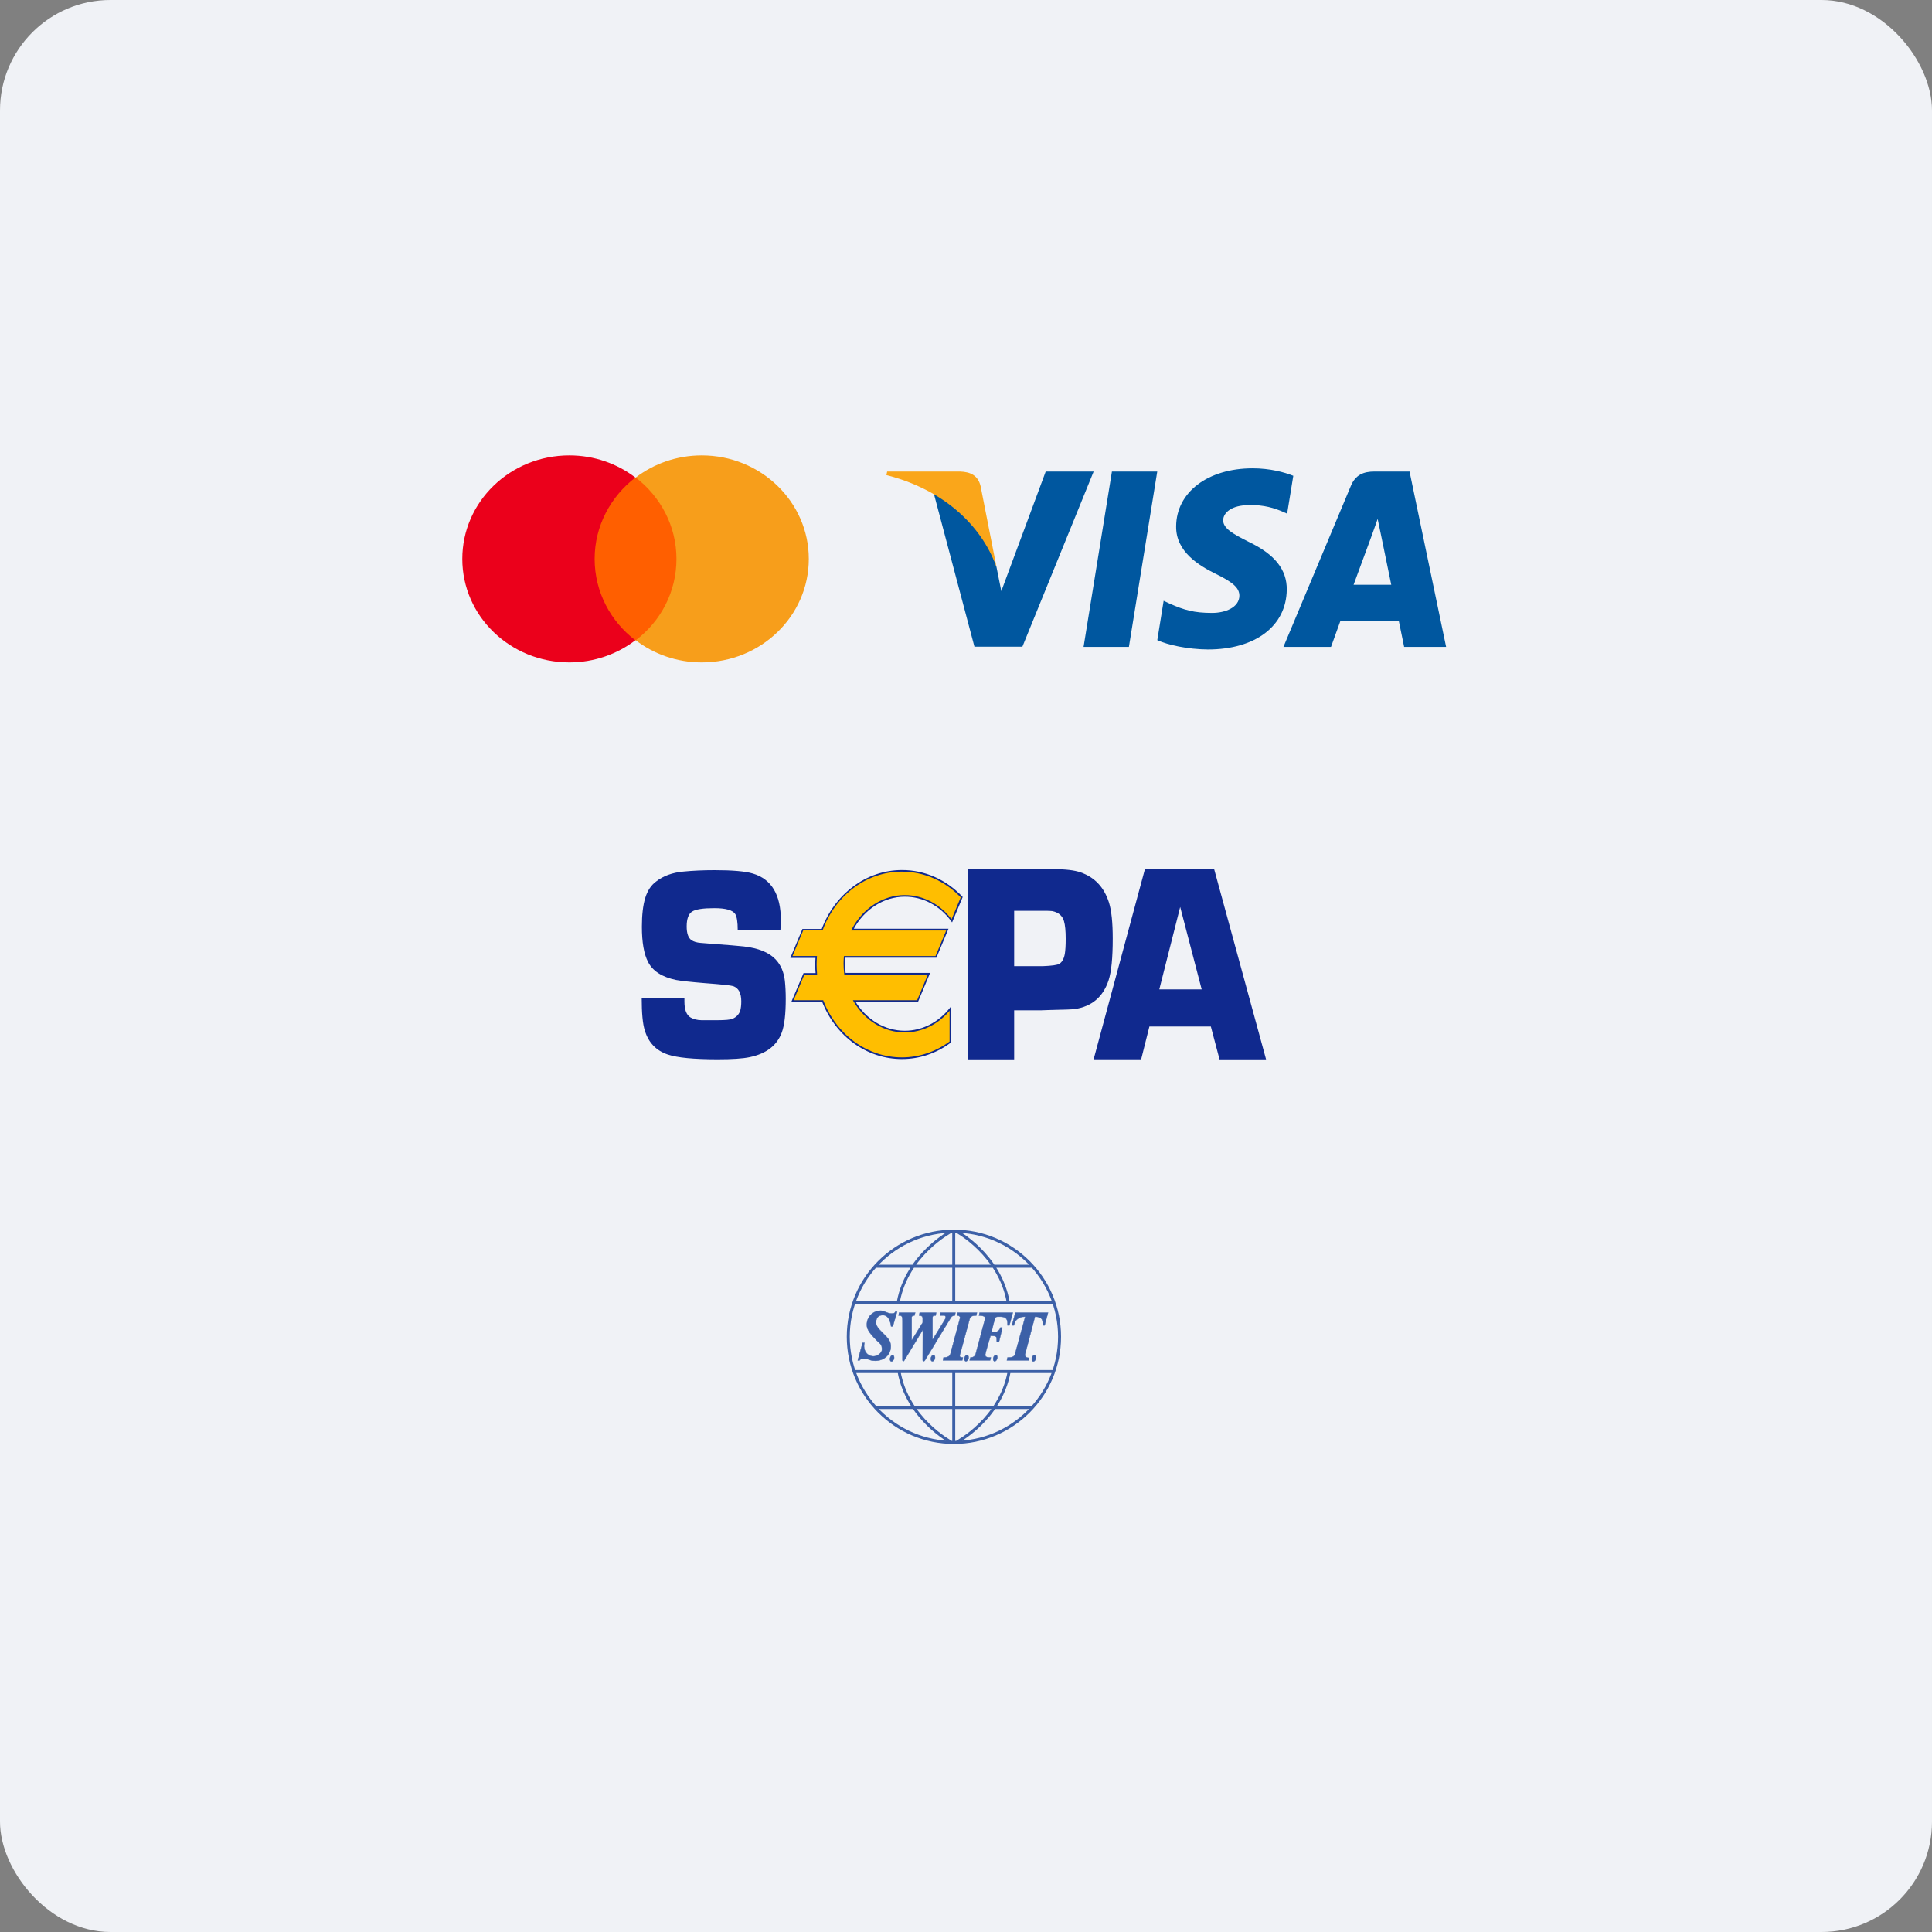 <svg width="560" height="560" viewBox="0 0 560 560" fill="none" xmlns="http://www.w3.org/2000/svg">
<rect x="0" y="0" width="560" height="560" fill="#808080" stroke="none"/>
<rect width="560" height="560" rx="32" fill="#F0F2F6"/>
<path d="M197.781 138.425H170.629V185.591H197.781V138.425Z" fill="#FF5F00"/>
<path d="M172.358 162C172.358 152.417 177.013 143.917 184.167 138.417C178.909 134.417 172.272 132 165.031 132C147.878 132 134 145.417 134 162C134 178.583 147.878 192 165.031 192C172.272 192 178.909 189.583 184.167 185.583C177.013 180.167 172.358 171.583 172.358 162Z" fill="#EB001B"/>
<path d="M234.433 162C234.433 178.583 220.555 192 203.402 192C196.161 192 189.524 189.583 184.266 185.583C191.506 180.083 196.075 171.583 196.075 162C196.075 152.417 191.42 143.917 184.266 138.417C189.524 134.417 196.161 132 203.402 132C220.555 132 234.433 145.5 234.433 162Z" fill="#F79E1B"/>
<g clip-path="url(#clip0_9578_45308)">
<path d="M327.219 187.501H314.078L322.297 136.68H335.437L327.219 187.501Z" fill="#00579F"/>
<path d="M374.868 137.914C372.276 136.885 368.165 135.75 363.082 135.75C350.105 135.75 340.967 142.67 340.91 152.564C340.803 159.863 347.453 163.917 352.427 166.351C357.511 168.838 359.24 170.461 359.24 172.678C359.188 176.083 355.131 177.652 351.348 177.652C346.102 177.652 343.29 176.843 339.018 174.949L337.288 174.137L335.449 185.545C338.531 186.949 344.21 188.195 350.105 188.25C363.893 188.25 372.87 181.437 372.976 170.894C373.028 165.109 369.517 160.676 361.946 157.053C357.35 154.728 354.535 153.16 354.535 150.781C354.589 148.618 356.916 146.402 362.104 146.402C366.376 146.294 369.515 147.321 371.892 148.348L373.081 148.888L374.868 137.914Z" fill="#00579F"/>
<path d="M392.343 169.497C393.425 166.577 397.589 155.277 397.589 155.277C397.535 155.386 398.669 152.304 399.318 150.412L400.236 154.791C400.236 154.791 402.725 166.956 403.265 169.497C401.212 169.497 394.938 169.497 392.343 169.497ZM408.563 136.68H398.399C395.264 136.68 392.883 137.598 391.531 140.896L372.012 187.5H385.8C385.8 187.5 388.07 181.228 388.558 179.877C390.071 179.877 403.484 179.877 405.43 179.877C405.807 181.661 406.998 187.5 406.998 187.5H419.165L408.563 136.68Z" fill="#00579F"/>
<path d="M303.104 136.68L290.234 171.335L288.828 164.307C286.449 156.197 278.987 147.385 270.66 143.004L282.448 187.447H296.344L316.999 136.68H303.104Z" fill="#00579F"/>
<path d="M278.292 136.68H257.15L256.934 137.707C273.426 141.924 284.348 152.09 288.836 164.309L284.24 140.952C283.483 137.706 281.158 136.787 278.292 136.68Z" fill="#FAA61A"/>
</g>
<path d="M226.213 269.521H213.83C213.83 267.258 213.594 265.742 213.123 264.954C212.379 263.802 210.349 263.237 207.031 263.237C203.804 263.237 201.646 263.56 200.613 264.227C199.561 264.893 199.036 266.328 199.036 268.551C199.036 270.551 199.507 271.885 200.432 272.512C201.102 272.956 201.973 273.219 203.079 273.3L205.581 273.502C210.929 273.906 214.283 274.169 215.607 274.33C219.831 274.815 222.913 276.068 224.817 278.089C226.321 279.685 227.21 281.746 227.5 284.313C227.663 285.848 227.754 287.586 227.754 289.506C227.754 293.951 227.373 297.184 226.612 299.246C225.234 303.024 222.133 305.409 217.311 306.419C215.298 306.843 212.198 307.046 208.046 307.046C201.121 307.046 196.28 306.581 193.542 305.651C190.188 304.52 187.976 302.216 186.925 298.761C186.29 296.861 186 293.668 186 289.182H198.383C198.383 289.688 198.383 290.072 198.383 290.334C198.383 292.719 198.999 294.275 200.232 294.962C201.084 295.426 202.118 295.689 203.332 295.709H207.883C210.204 295.709 211.69 295.568 212.325 295.305C213.467 294.8 214.211 294.012 214.573 292.901C214.754 292.214 214.863 291.324 214.863 290.253C214.863 287.829 214.065 286.353 212.488 285.828C211.89 285.626 209.134 285.323 204.203 284.959C200.25 284.636 197.495 284.333 195.953 284.05C191.892 283.201 189.191 281.463 187.849 278.836C186.653 276.553 186.054 273.158 186.054 268.612C186.054 265.156 186.381 262.388 187.015 260.306C187.65 258.225 188.683 256.629 190.116 255.558C192.201 253.901 194.884 252.911 198.129 252.628C200.83 252.365 203.84 252.224 207.14 252.224C212.343 252.224 216.042 252.547 218.254 253.214C223.638 254.83 226.34 259.357 226.34 266.773C226.321 267.399 226.285 268.308 226.213 269.521Z" fill="#10298E"/>
<path d="M280.652 307.062V251.938H300.052H303.097H305.454C308.863 251.938 311.455 252.241 313.232 252.867C317.312 254.282 320.049 257.212 321.445 261.617C322.17 263.92 322.533 267.416 322.533 272.064C322.533 277.661 322.134 281.662 321.336 284.127C319.741 288.957 316.478 291.746 311.528 292.473C310.948 292.574 308.464 292.675 304.113 292.756L301.901 292.837H293.96V307.062H280.652ZM293.96 280.046H302.263C304.892 279.945 306.488 279.722 307.068 279.359C307.848 278.874 308.391 277.904 308.645 276.469C308.808 275.499 308.899 274.064 308.899 272.165C308.899 269.841 308.736 268.103 308.391 266.972C307.92 265.395 306.76 264.425 304.947 264.082C304.584 264.021 303.732 264.001 302.372 264.001H293.96V280.046Z" fill="#10298E"/>
<path d="M350.968 297.525H333.164L330.771 307.042H316.992L331.859 251.938H351.929L366.977 307.062H353.488L350.968 297.525ZM348.321 286.795L342.084 262.89L336.029 286.775H348.321V286.795Z" fill="#10298E"/>
<path d="M262.294 259.713C267.788 259.713 272.683 262.522 275.91 266.947L278.775 260.097C274.297 255.369 268.187 252.459 261.442 252.459C250.963 252.459 241.989 259.511 238.308 269.514H232.706L229.406 277.415H236.604C236.55 278.142 236.513 278.87 236.513 279.617C236.513 280.527 236.55 281.416 236.64 282.305H233.032L229.733 290.206H238.489C242.279 299.946 251.126 306.776 261.46 306.776C266.664 306.776 271.486 305.038 275.493 302.067V292.368C272.266 296.45 267.57 299.036 262.312 299.036C256.184 299.036 250.782 295.52 247.645 290.165H265.957L269.256 282.264H244.908C244.781 281.315 244.708 280.345 244.708 279.355C244.708 278.688 244.744 278.021 244.799 277.374H271.287L274.587 269.473H247.101C250.147 263.654 255.804 259.713 262.294 259.713Z" fill="#FFBE00"/>
<path d="M262.296 259.909C267.536 259.909 272.431 262.515 275.749 267.062L275.967 267.365L276.112 267.021L278.976 260.171L279.049 260.01L278.94 259.888C274.226 254.917 268.026 252.189 261.463 252.189C256.35 252.189 251.418 253.846 247.23 257.019C243.133 260.09 239.978 264.374 238.129 269.406L238.328 269.264H232.726H232.581L232.527 269.406L229.227 277.307L229.082 277.65H229.408H236.606L236.388 277.388C236.334 278.216 236.298 278.944 236.298 279.611C236.298 280.5 236.334 281.409 236.425 282.318L236.642 282.056H233.034H232.907L232.853 282.197L229.517 290.058L229.372 290.401H229.698H238.455L238.256 290.26C242.208 300.424 251.291 306.971 261.426 306.971C266.503 306.971 271.398 305.334 275.568 302.222L275.658 302.162V302.04V292.341V291.715L275.296 292.179C271.996 296.362 267.246 298.767 262.278 298.767C256.422 298.767 251.001 295.493 247.774 290.017L247.593 290.381H265.959H266.104L266.158 290.239L269.458 282.338L269.603 281.995H269.277H244.91L245.127 282.197C245 281.247 244.928 280.277 244.928 279.328C244.928 278.681 244.964 278.014 245.018 277.368L244.801 277.59H271.289H271.434L271.488 277.448L274.788 269.547L274.933 269.204H274.589H247.103L247.285 269.568C250.385 263.627 256.132 259.909 262.296 259.909ZM247.103 269.709H274.607L274.407 269.366L271.108 277.266L271.307 277.125H244.819H244.62L244.601 277.347C244.547 278.014 244.511 278.681 244.511 279.348C244.511 280.318 244.583 281.308 244.71 282.298L244.746 282.5H244.928H269.277L269.077 282.157L265.777 290.058L265.977 289.916H247.611H247.212L247.43 290.28C250.729 295.897 256.295 299.252 262.278 299.252C267.373 299.252 272.232 296.787 275.622 292.503L275.241 292.341V302.02L275.332 301.818C271.217 304.869 266.412 306.486 261.426 306.486C251.473 306.486 242.535 300.04 238.655 290.058L238.6 289.916H238.455H229.698L229.898 290.26L233.198 282.359L232.998 282.5H236.606H236.842L236.824 282.237C236.751 281.348 236.697 280.439 236.697 279.57C236.697 278.903 236.733 278.176 236.787 277.368L236.805 277.105H236.57H229.372L229.572 277.448L232.871 269.547L232.672 269.689H238.274H238.419L238.473 269.547C240.286 264.617 243.387 260.414 247.412 257.383C251.545 254.291 256.386 252.654 261.408 252.654C267.844 252.654 273.954 255.342 278.596 260.232L278.541 259.949L275.677 266.799L276.039 266.759C272.649 262.111 267.627 259.444 262.26 259.444C255.951 259.444 250.077 263.243 246.886 269.345L246.705 269.709H247.103Z" fill="#10298E"/>
<g clip-path="url(#clip1_9578_45308)">
<path d="M255.243 379.91C253.1 379.956 251.239 381.534 251.252 384.054C251.259 385.517 252.389 386.673 253.495 387.893C255.201 389.776 255.702 389.444 255.623 391.352C255.594 392.051 254.436 393.142 253.19 393.139C251.346 393.136 250.056 391.365 250.568 389.224H250.035L248.629 394.317H249.161C249.317 393.794 250.368 393.841 250.796 393.823C251.601 393.789 252.061 394.438 253.723 394.431C255.996 394.423 258.23 392.936 258.208 390.174C258.197 388.741 257.317 387.767 256.155 386.639C254.368 384.904 253.671 384.075 253.989 382.685C254.251 381.536 255.073 381.214 255.889 381.203C257.419 381.183 258.078 382.796 258.284 384.472H258.778L260.033 380.215H259.501C259.384 380.718 258.769 380.743 258.284 380.709C258.066 380.693 257.943 380.737 257.41 380.557C256.842 380.364 255.946 379.896 255.243 379.91ZM260.603 380.481L260.451 381.317C261.291 381.321 261.594 381.302 261.591 382.876V394.317C261.591 394.317 261.813 394.82 262.124 394.317C262.434 393.815 267.483 385.46 267.483 385.46V385.726L267.445 394.317C267.445 394.317 267.767 394.82 268.092 394.317C268.416 393.815 275.39 382.305 275.39 382.305C275.708 381.734 275.95 381.337 276.759 381.317L276.949 380.481H272.653L272.501 381.317C273.441 381.319 274.068 381.171 274.098 381.735C274.11 381.972 274.067 382.162 273.908 382.457L270.372 388.235L270.296 388.121V382.876C270.3 382.64 270.301 382.407 270.296 382.229C270.273 381.339 270.518 381.319 271.209 381.317L271.361 380.481H266.571L266.419 381.317C267.14 381.337 267.456 381.546 267.445 382.191V383.37L264.366 388.349L264.252 388.425V382.838C264.252 382.641 264.254 382.332 264.252 382.115C264.249 381.811 264.183 381.319 265.051 381.317L265.279 380.481H260.603ZM277.595 380.481L277.443 381.317C277.835 381.297 278.236 381.445 278.279 381.887C278.298 382.08 278.184 382.362 278.089 382.723L275.466 392.493C275.311 393.142 274.531 393.489 273.489 393.481L273.337 394.317H278.925L279.115 393.481C278.128 393.461 278.19 393.188 278.203 392.835C278.211 392.614 278.318 392.411 278.393 392.151L281.054 382.343C281.328 381.426 281.988 381.337 282.993 381.317L283.183 380.481H277.595ZM283.943 380.481L283.753 381.317C284.585 381.38 285.767 381.371 285.464 382.343C285.397 382.556 285.47 382.458 285.387 382.799L282.841 392.303C282.642 393.185 282.025 393.461 281.282 393.481L281.054 394.317H286.984L287.212 393.481C285.915 393.478 285.391 393.304 285.654 392.303C285.71 392.089 285.816 391.712 285.882 391.39L287.098 387.209H287.364C288.523 387.205 288.851 387.349 288.885 387.969C288.906 388.368 288.895 388.691 288.923 388.92H289.569L290.557 384.852L290.025 384.776C289.477 386.177 288.308 386.197 287.896 386.183H287.364L288.2 382.838C288.564 381.602 288.682 381.67 289.607 381.659C291.218 381.64 292.174 381.904 292.04 384.168H292.572L293.56 380.481H283.943ZM294.321 380.481L293.294 384.168H293.902C294.199 383.138 294.207 382.965 294.815 382.419C295.438 381.874 296.109 381.659 297.172 381.659L294.397 391.809C294.204 393.466 293.25 393.461 292.04 393.481L291.85 394.317H298.122L298.274 393.557C297.471 393.632 296.977 393.104 297.134 392.493C297.194 392.258 297.304 391.909 297.4 391.504L299.984 381.659C301.953 381.658 302.348 382.448 302.227 384.168H302.797L303.786 380.481H294.321ZM270.562 392.759C270.233 392.758 269.887 393.169 269.802 393.671C269.717 394.173 269.929 394.582 270.258 394.584C270.587 394.585 270.934 394.173 271.019 393.671C271.103 393.169 270.891 392.76 270.562 392.759ZM280.294 392.759C279.964 392.758 279.618 393.169 279.533 393.671C279.449 394.173 279.66 394.582 279.99 394.584C280.319 394.585 280.665 394.173 280.75 393.671C280.835 393.169 280.623 392.76 280.294 392.759ZM288.657 392.759C288.327 392.758 287.981 393.169 287.896 393.671C287.812 394.173 287.985 394.582 288.314 394.584C288.644 394.585 288.99 394.173 289.075 393.671C289.16 393.169 288.986 392.76 288.657 392.759ZM258.702 392.797C258.373 392.795 258.065 393.207 257.98 393.709C257.896 394.211 258.069 394.62 258.398 394.622C258.728 394.623 259.074 394.211 259.159 393.709C259.243 393.207 259.032 392.798 258.702 392.797ZM299.832 392.797C299.503 392.796 299.157 393.207 299.072 393.709C298.987 394.211 299.199 394.62 299.528 394.622C299.858 394.623 300.204 394.211 300.289 393.709C300.373 393.207 300.162 392.798 299.832 392.797Z" fill="#3C60A7" stroke="#3C60A7" stroke-width="0.096"/>
<path d="M247.579 377.453H305.461M247.579 397.553H305.461M253.742 407.982H299.251M253.742 367.024H299.251M276.449 377.453V356.879M276.449 397.553V418.08M277.291 356.914C277.291 356.914 289.759 363.645 292.224 377.393M275.674 356.925C275.674 356.925 262.965 363.567 260.396 377.295M275.623 417.985C275.623 417.985 263.06 411.323 260.595 397.575M277.394 417.987C277.394 417.987 289.913 411.414 292.482 397.685M276.496 356.858C259.585 356.858 245.875 370.568 245.875 387.479C245.875 404.391 259.585 418.101 276.496 418.101C293.408 418.101 307.118 404.391 307.118 387.479C307.118 370.568 293.408 356.858 276.496 356.858Z" stroke="#3C60A7" stroke-width="0.867"/>
</g>
<defs>
<clipPath id="clip0_9578_45308">
<rect width="162.218" height="52.5" fill="white" transform="translate(256.934 135.75)"/>
</clipPath>
<clipPath id="clip1_9578_45308">
<rect width="63" height="63" fill="white" transform="translate(245 356)"/>
</clipPath>
</defs>
</svg>
